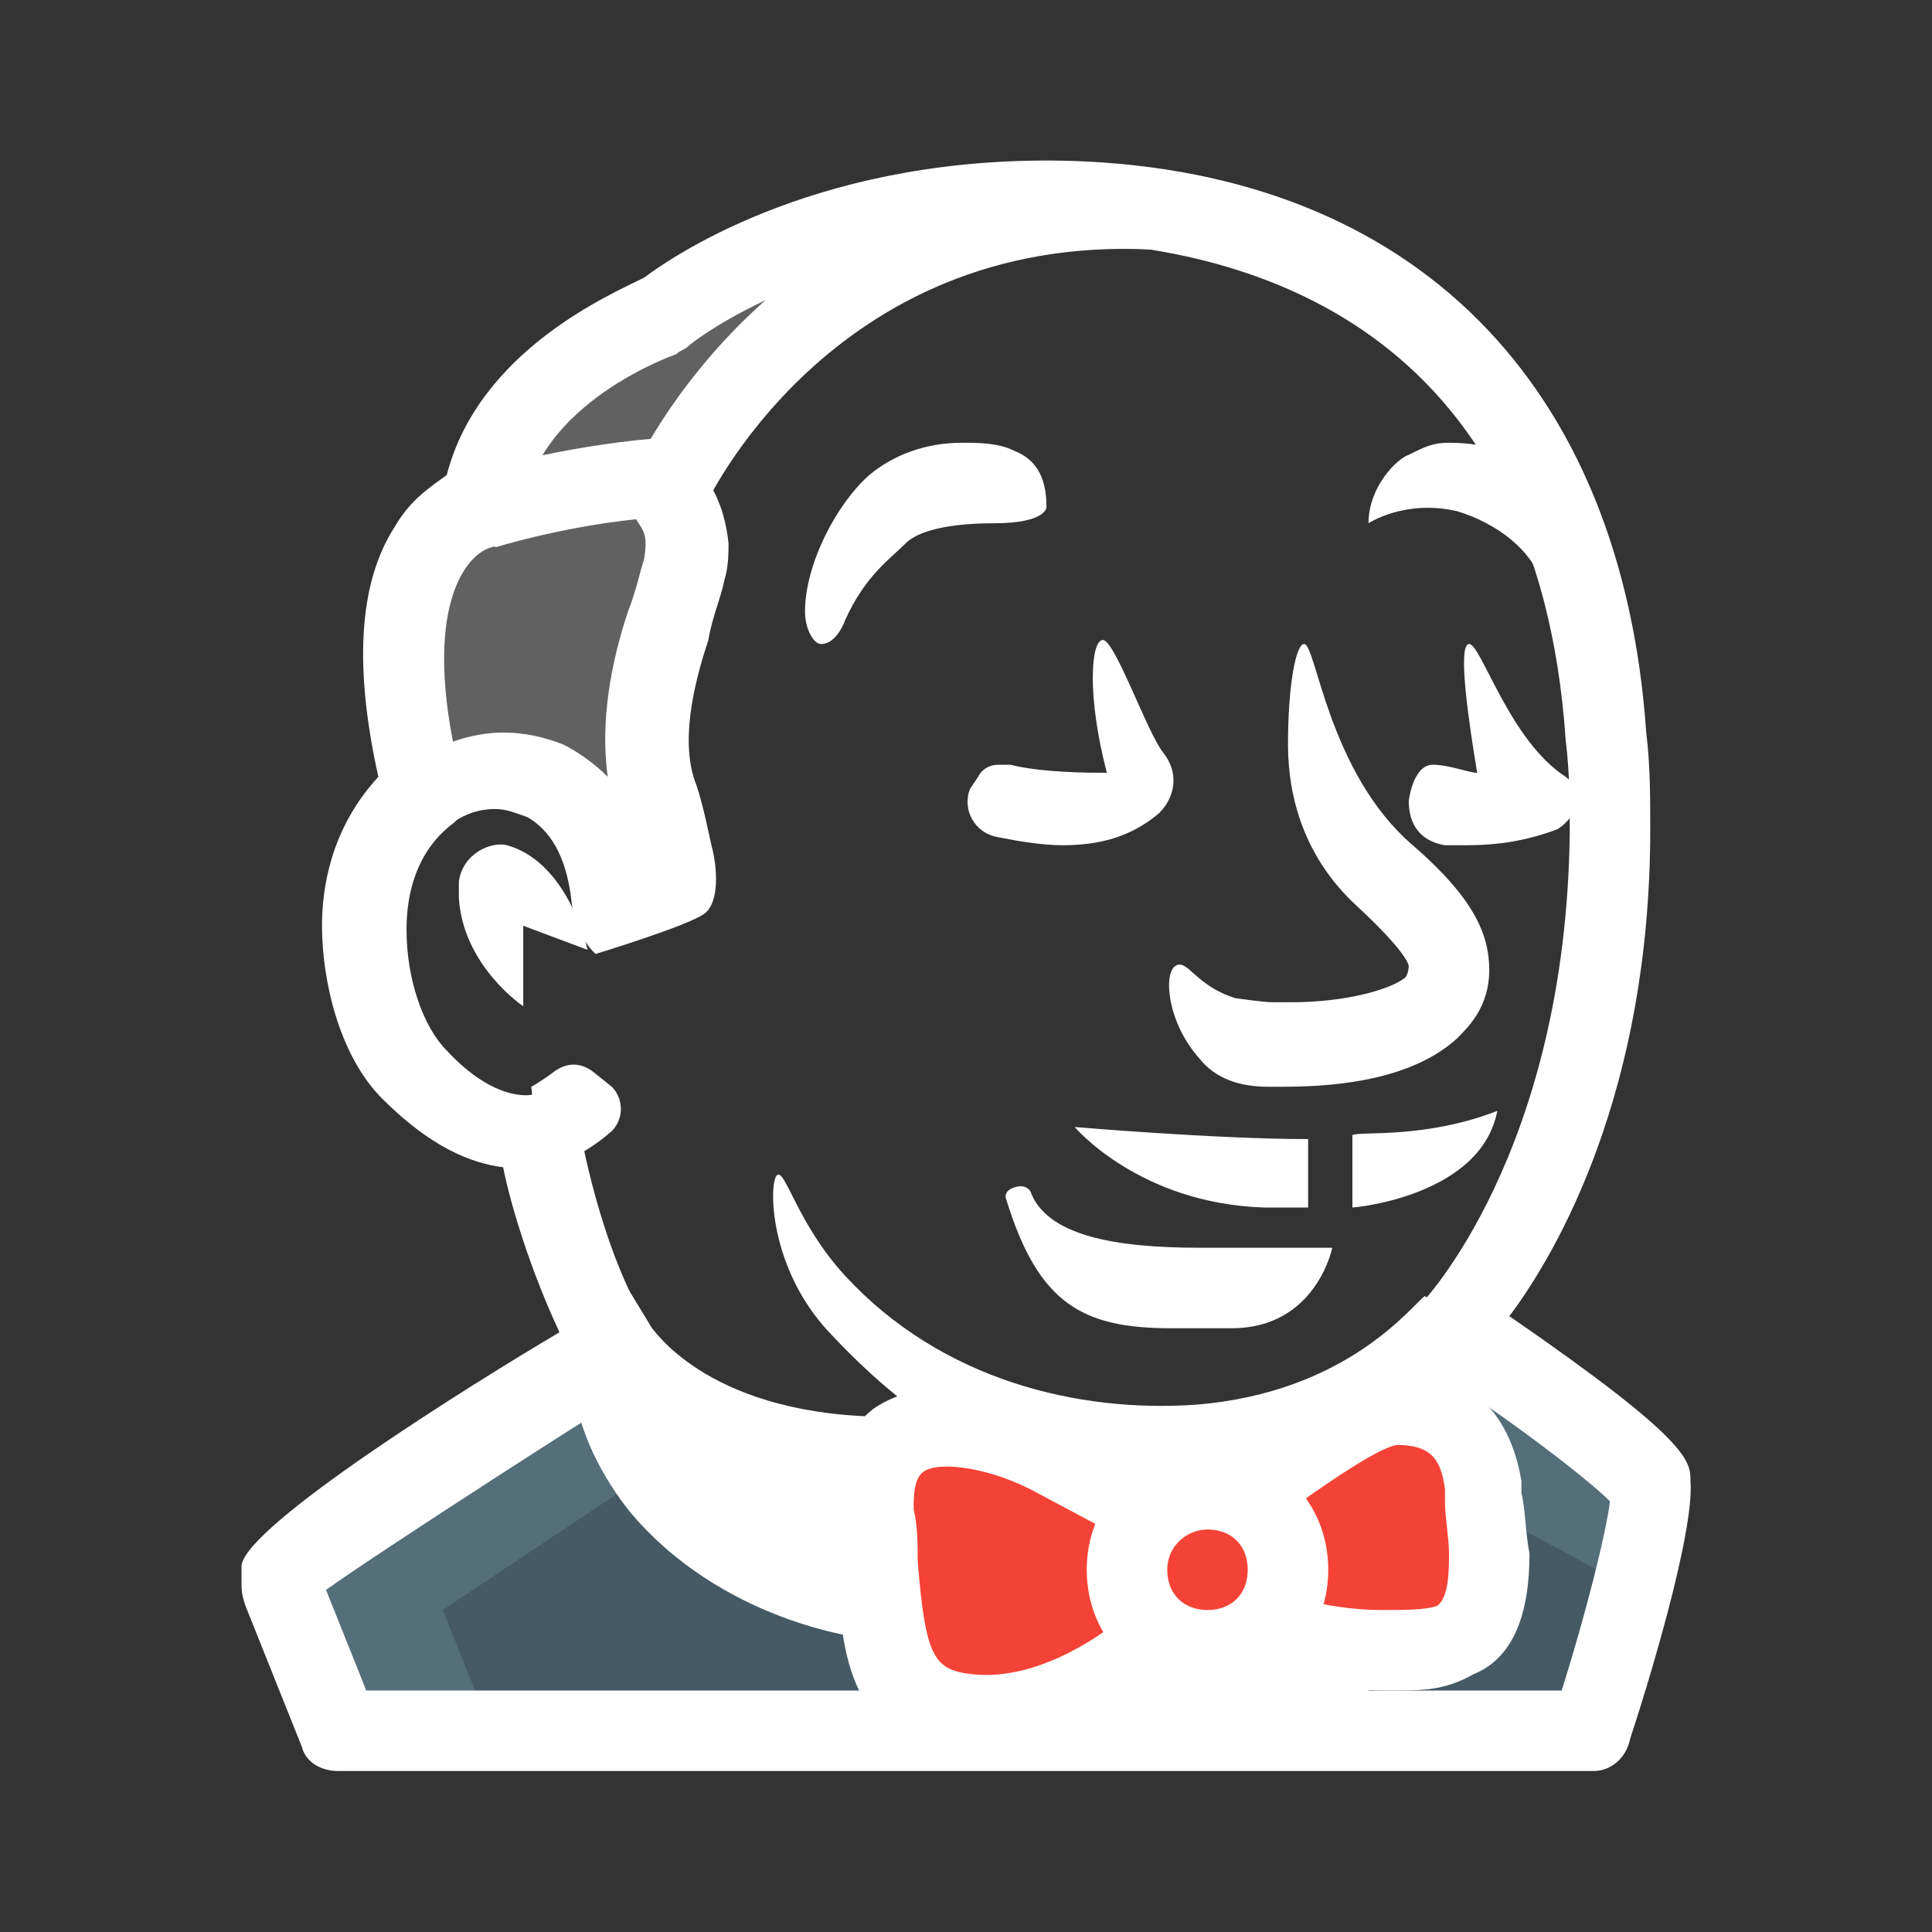 <?xml version="1.0" encoding="utf-8"?>
<!-- Generator: Adobe Illustrator 23.0.1, SVG Export Plug-In . SVG Version: 6.00 Build 0)  -->
<svg version="1.1" id="Camada_1" xmlns="http://www.w3.org/2000/svg" xmlns:xlink="http://www.w3.org/1999/xlink" x="0px" y="0px"
	 viewBox="0 0 144 144" style="enable-background:new 0 0 144 144;" xml:space="preserve">
<rect x="0" y="0" width="144" height="144" fill="#333333" stroke="none"/>
<style type="text/css">
	.st0{fill:#F44336;}
	.st1{fill:#FFFFFF;}
	.st2{fill:#546E7A;}
	.st3{fill:#455A64;}
	.st4{fill:#616161;}
</style>
<path class="st0" d="M110.4,110.7c-0.6-3.9-2.4-5.7-6.3-5.7h-0.3h-0.3c-1.2,0.3-3,0.9-8.1,4.5l-3,2.1c-0.6-0.3-1.5-0.6-2.4-0.6
	c-1.5,0-2.7,0.6-3.9,1.5l-3-1.5l-5.1-2.7c-2.7-1.2-5.4-2.1-7.5-2.1c-1.5,0-2.7,0.3-3.9,0.9c-1.5,1.2-2.1,3-1.8,5.4
	c0,1.2,0.3,2.7,0.3,3.9c0.6,6.3,0.9,10.8,6.9,11.1c0.3,0,0.6,0,0.9,0c3.3,0,7.2-1.2,10.8-3.9l2.7-1.8c0.9,0.6,2.1,1.2,3.3,1.2
	c1.5,0,2.7-0.6,3.6-1.2l4.2,0.9c1.8,0.3,3.3,0.6,4.8,0.6h1.2c1.5,0,3,0,4.5-0.9c1.8-0.9,2.7-3,2.7-6.3c0-1.5-0.3-3-0.3-4.2
	L110.4,110.7z"/>
<path class="st1" d="M65.1,116.7c0-1.2-0.3-2.4-0.3-3.9c-0.3-1.8,0-3,0.6-4.2c-15-0.3-19.8-8.1-19.8-8.1s-0.9,4.8,3.3,10.2
	c6.3,7.5,15.9,8.4,15.9,8.4h0.6C65.4,118.5,65.4,117.6,65.1,116.7z"/>
<path class="st2" d="M68.7,129l-2.1-4.2c-0.3-0.9-0.6-1.8-0.9-3.3l-0.3-2.1l-2.1-0.3c-2.7-0.6-9.3-2.4-14.1-8.1
	c-1.5-1.8-2.4-3.9-3-6l-1.2-3.9l-3.3,2.1c-6,3.9-15.9,10.2-19.2,12.9l-1.8,1.5l4.5,11.4H68.7L68.7,129z"/>
<path class="st3" d="M36.6,129h32.1l-2.1-4.2c-0.3-0.9-0.6-1.8-0.9-3.3l-0.3-2.1l-2.1-0.3c-2.7-0.6-9.3-2.4-14.1-8.1
	c-0.3-0.3-0.6-0.9-0.9-1.2L33,120L36.6,129z"/>
<path class="st2" d="M122.1,109.5c-1.8-1.8-7.2-5.7-9.3-7.2l-2.1-1.5c-0.6,0.6-1.8,2.1-3.9,3.6l2.1,2.1c0.9,0.9,1.5,2.4,1.8,3.9v0.9
	c0.3,1.2,0.3,2.7,0.3,4.2c0,5.1-1.8,6-2.7,6.3c-0.6,0.3-1.5,0.6-2.4,0.6l0.3,6h12.3l0.6-2.1c1.5-4.8,3.3-11.7,3.6-14.7v-1.5
	L122.1,109.5z"/>
<path class="st3" d="M118.8,129l0.6-2.1c0.9-2.4,1.5-5.7,2.4-8.4l-11.1-6c0,0.9,0.3,2.1,0.3,3.3c0,5.1-1.8,6-2.7,6.3
	c-0.6,0.3-1.5,0.6-2.4,0.6l0.3,6L118.8,129L118.8,129z"/>
<path class="st4" d="M30.9,59.4C30.9,59.4,31.2,59.1,30.9,59.4L30.9,59.4l0.3-0.3c1.5-1.2,3.6-2.1,5.4-2.1s2.7,0.6,3.6,0.9
	c3.9,2.1,4.8,6,5.1,8.7l0,0v0.3v0.3c1.8-0.6,3.6-1.2,4.2-1.5c0-0.3,0-0.9-0.3-1.8c-0.3-1.2-0.6-2.7-1.2-4.2
	c-1.2-3.3-0.9-7.5,0.9-12.9l0.3-0.6c0.3-1.2,0.9-2.4,0.9-3.3c0-0.9,0.3-1.8,0.3-2.1c0-0.9-0.3-1.5-0.6-2.4l-0.6-1.5l0.9-1.5
	c2.7-4.5,12.6-19.5,32.7-19.5c0.6,0,1.2,0,2.1,0h-0.6c-1.2-0.6-2.7-0.9-4.2-0.9c-0.6,0-1.5,0-2.1,0l0,0c-16.2,0-26.1,6.9-27.9,8.1
	l-0.3,0.3l-0.3,0.3c-1.8,0.6-11.1,4.5-12.9,12.6L36,37.2l-1.2,0.6c-1.2,0.6-2.1,1.5-2.7,2.7c-2.1,3.6-2.4,9-0.9,16.5l0.3,1.5
	L30.3,60L30,60.3C30.3,60,30.6,59.7,30.9,59.4z"/>
<path class="st1" d="M84,123h18v6H84V123z M42.6,67.2c-0.3-2.7-1.2-5.1-3.3-6.3c-0.9-0.3-1.5-0.6-2.4-0.6c-1.5,0-3.3,0.6-4.8,2.7
	L30,57c2.7-1.5,5.1-2.4,7.5-2.4c1.5,0,3,0.3,4.5,0.9c1.2,0.6,2.4,1.5,3.3,2.4c-0.6-4.2,0.3-8.7,1.5-12.3c0.6-1.5,0.9-3,1.2-3.9
	c0.3-1.8,0-2.1-0.6-3c-5.7,0.6-10.5,2.1-10.5,2.1l-1.5-5.7c0.3,0,6.3-1.8,13.2-2.4l2.1-0.3l0.9,1.8c0,0,0.3,0.3,0.3,0.6
	c0.9,0.9,2.1,2.7,2.4,5.7c0,0.6,0,1.8-0.3,2.7c-0.3,1.5-0.9,2.7-1.2,4.5c-1.2,3.6-2.1,7.8-0.9,10.8c0.6,1.8,0.9,3.6,1.2,4.8
	c0.3,1.2,0.6,3.9-0.6,4.8c-1.2,0.9-8.1,3-8.1,3S42.9,69.9,42.6,67.2z"/>
<path class="st1" d="M52.5,37.8l-5.4-2.4c0-0.3,11.1-24.6,39-22.8l-0.3,6C61.8,17.4,52.5,37.8,52.5,37.8z"/>
<path class="st1" d="M66,108.6c-15.3,0-20.4-8.1-20.4-8.1s-0.9,4.8,3.3,10.2c6.3,7.5,15.9,8.4,15.9,8.4"/>
<path class="st1" d="M64.5,122.1c-0.3,0-10.8-1.2-17.7-9.6c-5.1-6.6-4.2-12-3.9-12.6l1.5-7.8l4.2,6.9c0.3,0.3,4.5,6.6,17.7,6.6v6
	c-6.3,0-11.1-1.2-14.7-3c0,0,0,0,0,0.3c5.4,6.3,13.5,7.2,13.8,7.2L64.5,122.1z M104.1,126c-0.3,0-0.6,0-0.9,0
	c-5.4,0-10.5-1.8-10.8-1.8l2.1-5.7c0,0,4.2,1.5,8.4,1.5h0.3c1.5,0,3,0,3.9-0.3c0.9-0.6,0.9-2.7,0.9-3.9s-0.3-2.7-0.3-3.9V111
	c-0.3-2.4-1.2-3.3-3.6-3.3c-1.8,0.3-7.5,4.5-9.6,6l-1.5,1.2l-3.6-4.8l1.2-0.9c5.7-4.2,10.2-7.2,13.2-7.2c5.4,0,8.7,3,9.6,8.4v0.9
	c0.3,1.2,0.3,3,0.6,4.5c0,4.5-1.2,7.8-4.2,9C107.7,126,105.9,126,104.1,126z"/>
<path class="st1" d="M72.9,130.8c-0.3,0-0.6,0-0.9,0c-8.7-0.6-9.3-7.5-9.6-13.8c0-1.2-0.3-2.4-0.3-3.6c-0.6-4.8,1.5-7.2,3-8.4
	c3.9-2.7,9.9-1.5,14.4,0.6l9,4.8l-2.7,5.4l-9-4.8c-3.6-1.8-7.2-2.1-8.1-1.2c-0.6,0.6-0.6,1.8-0.6,2.7c0.3,1.2,0.3,2.7,0.3,3.9
	c0.6,7.2,1.2,8.1,4.2,8.4c6.3,0.6,12.6-5.4,12.6-5.7l4.2,4.2C88.8,123.9,81.6,130.8,72.9,130.8z M63,46.2c0,0-0.6,1.8-1.8,1.8
	c-0.6,0-1.2-1.2-1.2-2.4c0-3.6,2.4-8.1,4.8-10.2c1.8-1.5,4.2-2.4,6.9-2.4c1.2,0,2.7,0,3.9,0.6c1.5,0.6,2.4,1.8,2.4,4.2
	c0,0,0,1.2-3.9,1.2c-2.4,0-5.4,0.3-6.6,1.5C66.3,41.7,64.5,42.9,63,46.2z M79.2,63c-1.5,0-3.3-0.3-4.8-0.6c-1.8-0.3-2.7-2.1-2.1-3.6
	l0.6-0.9c0.3-0.6,0.9-0.9,1.5-0.9c0.3,0,0.6,0,0.9,0c2.4,0.6,6,0.6,7.2,0.6c-1.5-5.7-1.2-9.9-0.3-9.9c0.9,0,3.3,6.9,4.5,8.4
	c1.2,1.5,0.9,3.3-0.3,4.5C84.3,62.4,81.9,63,79.2,63z M109.2,63c-0.6,0-0.9,0-1.5,0c-1.8-0.3-2.7-1.5-2.7-3.3c0,0,0.3-2.7,1.8-2.7
	c1.2,0,2.7,0.6,3.3,0.6c-0.6-3.6-1.5-9.6-0.6-9.6s3,7.2,7.2,9.9c1.2,0.9,1.2,2.7-0.6,3.9C113.7,62.7,111.6,63,109.2,63z M114.9,43.5
	c-0.6-2.4-3.3-4.5-6.3-5.4c-3.9-0.9-6.6,0.9-6.6,0.9c0-2.7,2.1-4.8,3-5.1c1.2-0.6,1.8-0.9,3-0.9c6.3,0,8.7,3.9,10.8,7.8L114.9,43.5z
	"/>
<path class="st1" d="M95.7,81c-0.3,0-0.9,0-1.2,0l0,0c-2.1,0-3.9-0.6-5.1-2.1c-2.4-2.7-2.7-6.3-1.8-6.9c0.9-0.6,1.5,1.5,4.5,2.4
	c0,0,2.1,0.3,2.7,0.3s0.9,0,1.5,0c3.9,0,7.2-0.9,8.4-1.8C105,72.6,105,72,105,72s0-0.9-3.9-4.5c-3.9-3.6-5.1-8.1-5.1-12
	c0-4.5,0.6-7.5,1.2-7.5c0.9,0,1.8,9.6,8.1,15c4.5,3.9,5.7,6.6,5.7,9.3s-1.5,4.2-2.4,5.1C105.3,80.4,99.9,81,95.7,81z M94.2,90
	c-9.3-0.3-14.1-6-14.1-6s10.5,0.9,17.4,0.9V90H94.2z M100.8,90v-2.7v-2.7c0.6-0.3,5.4,0.3,10.8-1.8C110.4,89.1,101.1,90,100.8,90z
	 M87.3,99c-6.6,0-9.9-1.8-12.3-9.6c0,0-0.3-0.6,0.6-0.9c0.9-0.3,1.2,0.3,1.2,0.3C78,92.1,83.1,93,89.4,93c0.3,0,0.6,0,0.9,0
	c3,0,9,0,9,0s-1.2,6-7.5,6C90.9,99,87.9,99,87.3,99z"/>
<path class="st1" d="M87,111c-9.6,0-17.1-3-25.2-11.7c-4.5-4.8-4.5-11.1-3.9-11.7c0.6-0.6,1.5,3.6,5.1,7.5
	c7.2,7.8,17.4,10.2,26.1,9.6c11.4-0.9,16.2-7.5,17.1-8.1l5.1,3.6c-0.3,0.3-7.2,9.3-21.6,10.5C88.5,111,87.9,111,87,111z M40.2,87
	l-0.3-3l-0.3-3c0,0,0.6-0.3,1.8-1.2c0.9-0.6,1.8-0.6,2.7,0l1.5,1.2c0.9,0.9,0.9,2.4,0,3.3C42.9,86.7,40.5,87,40.2,87z M39,69
	l4.8,1.8c-0.3-1.2-1.8-6.6-6-7.8c-1.2-0.3-3.3,0.6-3.6,2.7c0,0,0,0.6,0,0.9v0.3C34.5,72,39,75,39,75V69z"/>
<path class="st1" d="M90,126c-5.1,0-9-3.9-9-9s3.9-9,9-9s9,3.9,9,9S95.1,126,90,126z M90,114c-1.5,0-3,1.2-3,3s1.2,3,3,3s3-1.2,3-3
	S91.8,114,90,114z"/>
<path class="st1" d="M118.8,132H25.2c-1.2,0-2.4-0.6-2.7-1.8l-4.2-10.5c-0.3-0.9-0.3-1.2-0.3-1.8v-1.2c0.3-3,17.1-13.5,23.7-17.4
	c-2.1-4.5-3.6-9.3-4.2-12.3c-2.4-0.3-5.4-1.5-9-5.1c-3.3-3.3-4.5-9-4.5-12.9c0-2.7,0.6-7.2,4.2-11.1c-1.8-8.1-1.5-14.4,1.2-18.6
	c1.2-2.1,2.7-3,3.9-3.9c2.4-9.3,12.3-13.5,14.7-14.7c2.4-1.8,13.5-9.3,32.1-8.7c25.2,0.9,40.8,16.5,42.6,42.6
	c0.3,2.4,0.3,4.8,0.3,7.2c0,19.5-6.9,31.5-10.5,36.3c13.5,9.3,13.5,10.8,13.5,12.3c0.3,3.9-3.3,15.6-4.5,19.2
	C121.2,131.1,120,132,118.8,132z M27.3,126h89.1c1.8-5.7,3.3-11.7,3.6-14.1c-1.8-1.8-8.1-6.6-13.8-10.2c-0.6-0.6-1.2-1.2-1.2-2.1
	s0.3-1.8,0.9-2.4c0,0,10.8-11.1,11.1-35.1c0-2.1,0-4.5-0.3-6.9C114.6,24,92.7,18.6,79.8,18c-18-0.6-28.2,7.5-28.5,7.8
	c-0.3,0.3-0.6,0.3-0.9,0.6c0,0-10.5,3.6-11.4,11.7c-0.3,1.2-1.2,2.4-2.4,2.7c-2.1,0.6-5.4,5.1-2.1,17.7c0.3,1.2,0,2.4-0.9,3
	c-3,2.4-3.3,6-3.3,7.8c0,3.6,1.2,7.2,3,9c3.6,3.9,6.3,3.3,6.3,3.3c0.9-0.3,1.8,0,2.4,0.3c0.6,0.6,1.2,1.2,1.2,2.1
	c0,0,1.5,9.3,5.4,15.3c0.3,0.6,0.6,1.5,0.3,2.4c-0.3,0.9-0.6,1.5-1.5,1.8c-2.1,1.2-18.9,12-23.1,15L27.3,126z M120.3,112.2
	L120.3,112.2L120.3,112.2z"/>
</svg>
